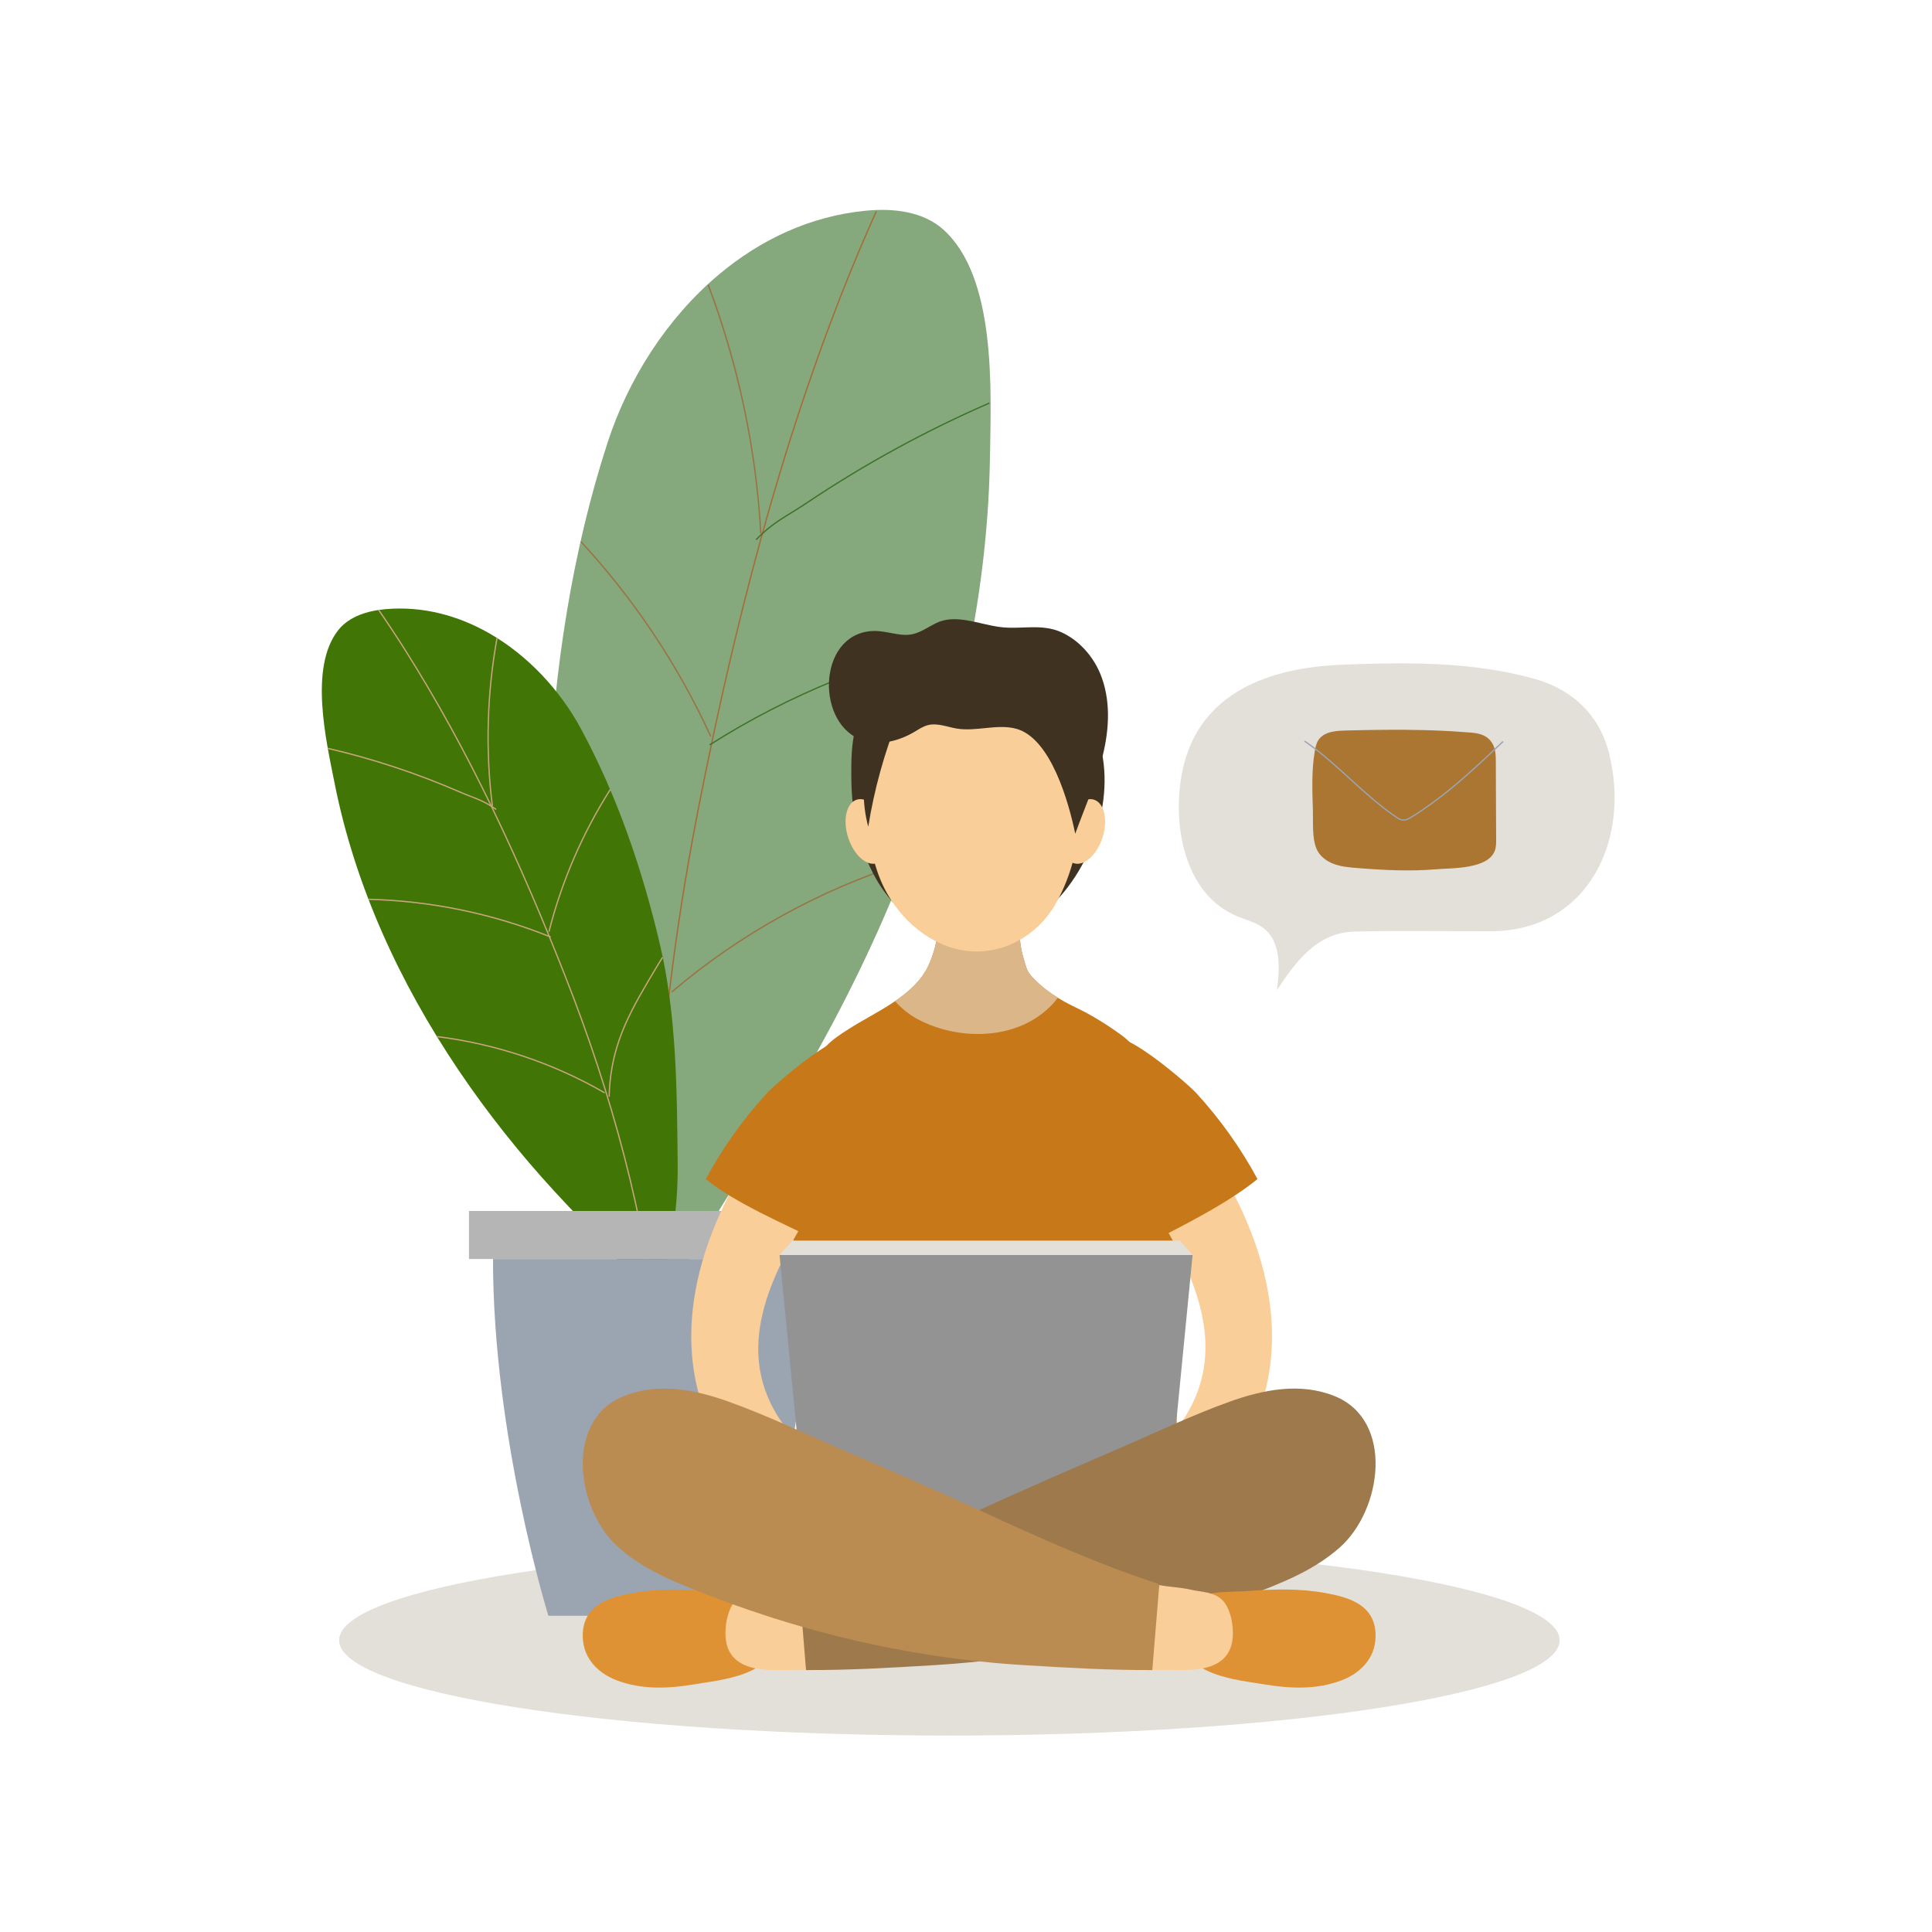 <svg xmlns="http://www.w3.org/2000/svg" xmlns:xlink="http://www.w3.org/1999/xlink" viewBox="0 0 1500 1500" width="380" height="380" style="width: 100%; height: 100%; transform: translate3d(0px, 0px, 0px); content-visibility: visible;" preserveAspectRatio="xMidYMid meet"><defs><clipPath id="__lottie_element_84"><rect width="1500" height="1500" x="0" y="0"/></clipPath></defs><g clip-path="url(#__lottie_element_84)"><g style="display: block;" transform="matrix(1,0,0,1,263.047,1199.248)" opacity="1"><g opacity="1" transform="matrix(1,0,0,1,474.057,74.238)"><path fill="rgb(227,223,217)" fill-opacity="1" d=" M473.808,-0.001 C473.808,40.862 261.677,73.988 0.001,73.988 C-261.676,73.988 -473.807,40.862 -473.807,-0.001 C-473.807,-40.863 -261.676,-73.988 0.001,-73.988 C261.677,-73.988 473.808,-40.863 473.808,-0.001z"/></g></g><g style="display: block;" transform="matrix(1,0.001,-0.001,1,407.558,83.59)" opacity="1"><g opacity="1" transform="matrix(1,0,0,1,190.482,510.871)"><path fill="rgb(133,168,125)" fill-opacity="1" d=" M-39.879,-381.375 C-7.702,-408.458 31.04,-426.974 74.447,-431.155 C95.482,-433.181 118.523,-430.73 134.312,-416.675 C175.857,-379.694 171.573,-291.688 170.85,-240.293 C169.108,-116.689 137.764,5.22 88.543,118.16 C64.188,174.042 35.368,227.956 2.942,279.563 C-11.955,303.273 -27.788,326.396 -42.112,350.465 C-48.124,360.566 -88.381,423.122 -80.742,433.181 C-115.827,386.983 -135.398,330.521 -145.306,273.364 C-159.962,188.825 -175.857,101.706 -171.493,14.417 C-167.008,-75.315 -153.805,-165.212 -126.077,-250.861 C-110.091,-300.24 -80.119,-347.506 -39.879,-381.375z"/></g><g opacity="1" transform="matrix(1,0,0,1,202.451,495.404)"><path stroke-linecap="butt" stroke-linejoin="miter" fill-opacity="0" stroke-miterlimit="10" stroke="rgb(166,107,53)" stroke-opacity="1" stroke-width="1" d=" M-96.764,492.904 C-108.65,343.858 -95.592,193.813 -66.981,47.326 C-39.689,-92.416 -4.189,-232.578 49.034,-364.844 C55.835,-381.745 62.952,-398.523 70.416,-415.144"/></g><g opacity="1" transform="matrix(1,0,0,1,303.507,269.197)"><path stroke-linecap="butt" stroke-linejoin="miter" fill-opacity="0" stroke-miterlimit="10" stroke="rgb(60,115,40)" stroke-opacity="1" stroke-width="1" d=" M57.316,-40.214 C7.824,-18.624 -39.722,7.426 -84.539,37.544 C-100.912,48.546 -110.007,51.881 -123.694,66.086"/></g><g opacity="1" transform="matrix(1,0,0,1,260.612,450.533)"><path stroke-linecap="butt" stroke-linejoin="miter" fill-opacity="0" stroke-miterlimit="10" stroke="rgb(60,115,40)" stroke-opacity="1" stroke-width="1" d=" M-116.756,44.069 C-55.479,5.115 12.802,-22.768 83.801,-37.962"/></g><g opacity="1" transform="matrix(1,0,0,1,229.998,629.69)"><path stroke-linecap="butt" stroke-linejoin="miter" fill-opacity="0" stroke-miterlimit="10" stroke="rgb(154,114,64)" stroke-opacity="1" stroke-width="1" d=" M-115.406,56.852 C-62.7,11.862 -0.904,-22.392 65.089,-43.5"/></g><g opacity="1" transform="matrix(1,0,0,1,155.56,215.953)"><path stroke-linecap="butt" stroke-linejoin="miter" fill-opacity="0" stroke-miterlimit="10" stroke="rgb(154,114,64)" stroke-opacity="1" stroke-width="1" d=" M27.93,114.451 C24.141,48.505 10.206,-16.844 -13.15,-78.63"/></g><g opacity="1" transform="matrix(1,0,0,1,75.373,393.882)"><path stroke-linecap="butt" stroke-linejoin="miter" fill-opacity="0" stroke-miterlimit="10" stroke="rgb(154,114,64)" stroke-opacity="1" stroke-width="1" d=" M69.429,94.231 C44.074,38.916 9.818,-12.293 -31.524,-56.936"/></g><g opacity="1" transform="matrix(1,0,0,1,56.346,608.047)"><path stroke-linecap="butt" stroke-linejoin="miter" fill-opacity="0" stroke-miterlimit="10" stroke="rgb(154,114,64)" stroke-opacity="1" stroke-width="1" d=" M53.846,83.927 C49.411,61.899 41.504,40.573 30.508,20.977 C17.716,-1.817 0.906,-22.074 -16.217,-41.824 C-23.183,-49.859 -30.217,-57.835 -37.319,-65.75"/></g></g><g style="display: block;" transform="matrix(1,-0.001,0.001,1,206.391,425.924)" opacity="1"><g opacity="1" transform="matrix(1,0,0,1,176.533,316.949)"><path fill="rgb(65,117,5)" fill-opacity="1" d=" M-3.384,-251.143 C-27.469,-264.887 -54.794,-272.295 -83.443,-269.852 C-97.326,-268.669 -111.977,-264.343 -120.55,-253.352 C-143.102,-224.435 -129.873,-167.865 -123.301,-134.618 C-107.494,-54.66 -72.688,20.683 -27.355,88.086 C-4.923,121.438 20.171,152.982 47.33,182.602 C59.806,196.209 72.821,209.325 84.97,223.234 C90.068,229.072 123.605,264.862 119.845,272.294 C137.115,238.165 143.102,199.223 142.741,160.977 C142.208,104.407 142.171,46.018 128.975,-10.076 C115.411,-67.74 96.173,-124.475 68.019,-176.732 C51.788,-206.859 26.737,-233.955 -3.384,-251.143z"/></g><g opacity="1" transform="matrix(1,0,0,1,179.12,309.983)"><path stroke-linecap="butt" stroke-linejoin="miter" fill-opacity="0" stroke-miterlimit="10" stroke="rgb(199,166,127)" stroke-opacity="1" stroke-width="1" d=" M125.143,307.482 C115.153,209.405 88.866,113.643 52.916,22.035 C18.62,-65.355 -21.047,-152.044 -71.272,-231.507 C-77.852,-241.917 -84.632,-252.203 -91.629,-262.339"/></g><g opacity="1" transform="matrix(1,0,0,1,90.57,174.568)"><path stroke-linecap="butt" stroke-linejoin="miter" fill-opacity="0" stroke-miterlimit="10" stroke="rgb(199,166,127)" stroke-opacity="1" stroke-width="1" d=" M-42.595,-19.426 C-7.708,-11.289 26.442,0.011 59.288,14.311 C71.213,19.502 77.507,20.585 88.07,28.172"/></g><g opacity="1" transform="matrix(1,0,0,1,139.925,286.378)"><path stroke-linecap="butt" stroke-linejoin="miter" fill-opacity="0" stroke-miterlimit="10" stroke="rgb(199,166,127)" stroke-opacity="1" stroke-width="1" d=" M80.956,15.422 C36.096,-2.766 -12.064,-12.762 -60.452,-14.009"/></g><g opacity="1" transform="matrix(1,0,0,1,181.054,399.641)"><path stroke-linecap="butt" stroke-linejoin="miter" fill-opacity="0" stroke-miterlimit="10" stroke="rgb(199,166,127)" stroke-opacity="1" stroke-width="1" d=" M81.599,23.168 C41.792,0.084 -2.702,-14.841 -48.348,-20.607"/></g><g opacity="1" transform="matrix(1,0,0,1,176.988,122.467)"><path stroke-linecap="butt" stroke-linejoin="miter" fill-opacity="0" stroke-miterlimit="10" stroke="rgb(199,166,127)" stroke-opacity="1" stroke-width="1" d=" M-1.31,77.545 C-6.705,34.156 -5.396,-10.056 2.496,-53.059"/></g><g opacity="1" transform="matrix(1,0,0,1,253.337,228.343)"><path stroke-linecap="butt" stroke-linejoin="miter" fill-opacity="0" stroke-miterlimit="10" stroke="rgb(199,166,127)" stroke-opacity="1" stroke-width="1" d=" M-33.839,69.36 C-23.93,30.341 -7.718,-7.061 13.904,-41.016"/></g><g opacity="1" transform="matrix(1,0,0,1,291.108,364.983)"><path stroke-linecap="butt" stroke-linejoin="miter" fill-opacity="0" stroke-miterlimit="10" stroke="rgb(199,166,127)" stroke-opacity="1" stroke-width="1" d=" M-24.956,60.826 C-24.696,46.013 -22.102,31.243 -17.296,17.228 C-11.707,0.926 -3.208,-14.208 5.551,-29.05 C9.17,-35.183 12.843,-41.285 16.568,-47.354"/></g></g><g style="display: block;" transform="matrix(1,0,0,1,363.869,939.965)" opacity="1"><g opacity="1" transform="matrix(1,0,0,1,141.49,176.02)"><path fill="rgb(155,165,177)" fill-opacity="1" d=" M122.6,-138.488 C122.6,-138.488 -122.6,-138.488 -122.6,-138.488 C-122.6,0 -79.582,138.488 -79.582,138.488 C-79.582,138.488 79.582,138.488 79.582,138.488 C79.582,138.488 122.6,0.602 122.6,-138.488z"/></g><g opacity="1" transform="matrix(1,0,0,1,141.49,18.891)"><path fill="rgb(181,181,181)" fill-opacity="1" d=" M141.24,18.641 C141.24,18.641 -141.24,18.641 -141.24,18.641 C-141.24,18.641 -141.24,-18.641 -141.24,-18.641 C-141.24,-18.641 141.24,-18.641 141.24,-18.641 C141.24,-18.641 141.24,18.641 141.24,18.641z"/></g></g><g style="display: block;" transform="matrix(1,0,0,1,615.321,698.226)" opacity="1"><g opacity="1" transform="matrix(1,0,0,1,149.629,268.383)"><path fill="rgb(199,120,24)" fill-opacity="1" d=" M1.563,267.498 C-36.232,266.495 -73.498,262.287 -107.898,247.284 C-123.492,240.482 -139.266,230.227 -144.622,214.079 C-146.899,207.214 -147.073,199.852 -147.126,192.619 C-147.329,165.632 -145.57,139.671 -146.94,112.778 C-148.354,85.016 -148.379,57.207 -148.748,29.417 C-149.379,-18.147 -147.407,-65.804 -141.155,-112.985 C-140.145,-120.604 -138.163,-128.093 -135.27,-135.211 C-132.385,-142.313 -128.543,-149.113 -123.237,-154.646 C-118.231,-159.863 -112.075,-163.809 -105.981,-167.701 C-84.764,-181.26 -55.145,-193.135 -44.063,-217.031 C-36.948,-232.377 -35.309,-249.638 -34.524,-266.535 C-13.943,-267.99 6.732,-268.133 27.332,-266.964 C25.782,-251.867 25.494,-236.329 29.939,-221.819 C31.242,-217.57 32.089,-213.067 35.064,-209.658 C44.99,-198.284 56.972,-190.76 70.254,-184.418 C83.033,-178.316 95.088,-170.747 106.489,-162.386 C116.479,-155.057 123.472,-142.32 128.995,-131.178 C144.334,-100.231 145.099,-64.355 145.555,-29.817 C146.003,4.297 146.666,39.413 147.384,73.91 C148.429,123.91 149.378,173.218 149.19,223.185 C149.168,229.183 149.117,235.337 146.952,240.929 C144.449,247.39 139.294,252.541 133.487,256.32 C116.135,267.613 94.032,267.468 73.33,267.477 C49.59,267.485 25.47,268.132 1.563,267.498z"/></g></g><g style="display: block;" transform="matrix(1,0,0,1,694.624,698.226)" opacity="1"><g opacity="1" transform="matrix(1,0,0,1,63.479,55.278)"><path fill="rgb(219,182,137)" fill-opacity="1" d=" M59.545,25.606 C60.857,24.17 62.048,22.619 63.229,21.065 C55.445,16.259 48.226,10.682 41.911,3.447 C38.937,0.038 38.089,-4.465 36.786,-8.714 C32.341,-23.224 32.629,-38.762 34.179,-53.859 C13.579,-55.028 -7.096,-54.885 -27.677,-53.43 C-28.462,-36.533 -30.101,-19.272 -37.216,-3.926 C-42.566,7.61 -52.271,16.311 -63.229,23.787 C-58.178,29.386 -52.332,34.127 -46.19,37.484 C-46.035,37.57 -45.879,37.654 -45.723,37.738 C-13.349,55.028 33.261,54.414 59.545,25.606z"/></g></g><g style="display: block;" transform="matrix(1,0,0,1,810.898,779.77)" opacity="1"><g opacity="1" transform="matrix(1,0,0,1,95.312,278.493)"><path fill="rgb(250,206,152)" fill-opacity="1" d=" M-81.205,154.12 C-81.205,154.12 -95.061,106.296 -95.061,106.296 C-54.96,94.676 -10.195,79.206 13.429,42.498 C50.424,-14.981 16.635,-76.347 -11.569,-122.459 C-11.569,-122.459 38.837,-154.12 38.837,-154.12 C89.217,-71.738 95.062,7.657 55.29,69.452 C23.922,118.18 -28.851,138.941 -81.205,154.12z"/></g><g opacity="1" transform="matrix(1,0,0,1,103.177,93.553)"><path fill="rgb(199,120,24)" fill-opacity="1" d=" M62.23,42.092 C39.37,60.921 1.305,79.93 -25.121,93.302 C-20.114,90.768 -25.476,23.844 -27.427,16.966 C-34.394,-7.614 -48.726,-31.988 -54.133,-56.542 C-62.23,-93.303 7.529,-32.498 14.576,-24.812 C33.127,-4.583 49.202,17.929 62.23,42.092z"/></g></g><g style="display: block;" transform="matrix(1,0,0,1,522.766,779.77)" opacity="1"><g opacity="1" transform="matrix(1,0,0,1,95.312,278.493)"><path fill="rgb(250,206,152)" fill-opacity="1" d=" M81.205,154.12 C28.851,138.941 -23.921,118.18 -55.29,69.452 C-95.062,7.657 -89.217,-71.738 -38.837,-154.12 C-38.837,-154.12 13.018,-121.215 13.018,-121.215 C-15.186,-75.103 -50.423,-14.981 -13.428,42.498 C10.195,79.206 54.96,94.676 95.062,106.296 C95.062,106.296 81.205,154.12 81.205,154.12z"/></g><g opacity="1" transform="matrix(1,0,0,1,87.446,92.197)"><path fill="rgb(199,120,24)" fill-opacity="1" d=" M-62.23,43.448 C-39.371,62.277 -0.352,78.575 26.074,91.947 C21.066,89.412 25.477,25.2 27.426,18.322 C34.395,-6.258 48.726,-30.632 54.134,-55.186 C62.23,-91.947 -7.528,-31.142 -14.577,-23.456 C-33.128,-3.227 -49.204,19.285 -62.23,43.448z"/></g></g><g style="display: block;" transform="matrix(1,0,0,1,604.983,962.937)" opacity="1"><g opacity="1" transform="matrix(1,0,0,1,160.596,117.249)"><path fill="rgb(147,147,147)" fill-opacity="1" d=" M139.663,105.796 C139.663,105.796 -139.664,105.796 -139.664,105.796 C-139.664,105.796 -160.346,-105.796 -160.346,-105.796 C-160.346,-105.796 160.346,-105.796 160.346,-105.796 C160.346,-105.796 139.663,105.796 139.663,105.796z"/></g><g opacity="1" transform="matrix(1,0,0,1,160.596,5.851)"><path fill="rgb(227,223,217)" fill-opacity="1" d=" M150.388,-5.601 C150.388,-5.601 -150.388,-5.601 -150.388,-5.601 C-150.388,-5.601 -160.345,5.601 -160.345,5.601 C-160.345,5.601 160.346,5.601 160.346,5.601 C160.346,5.601 150.388,-5.601 150.388,-5.601z"/></g></g><g style="display: block;" transform="matrix(1,0,0,1,451.565,1072.862)" opacity="1"><g opacity="1" transform="matrix(1,0,0,1,77.002,199.706)"><path fill="rgb(223,146,52)" fill-opacity="1" d=" M75.79,-3.28 C76.753,-15.676 68.201,-30.574 57.656,-33.97 C47.267,-37.315 34.406,-36.462 23.587,-37.27 C3.493,-38.775 -16.867,-39.427 -36.826,-35.82 C-54.354,-32.652 -76.752,-27.033 -76.116,-1.701 C-75.678,15.727 -63.475,26.755 -49.913,31.965 C-30.492,39.427 -9.64,38.542 10.372,35.151 C31.093,31.64 73.308,28.651 75.79,-3.28z"/></g><g opacity="1" transform="matrix(1,0,0,1,399.384,112.094)"><path fill="rgb(158,121,76)" fill-opacity="1" d=" M12.619,87.052 C20.786,85.087 28.92,82.994 37.015,80.778 C64.398,73.278 91.509,64.334 118.247,53.989 C142.735,44.514 168.269,35.078 189.235,16.5 C222.255,-12.756 231.582,-82.196 185.402,-100.959 C158.611,-111.844 129.875,-106.09 103.443,-96.596 C74.502,-86.202 46.539,-72.753 18.139,-60.497 C-18.422,-44.722 -54.963,-28.952 -91.25,-12.29 C-136.26,8.56 -181.545,28.861 -228.097,44.192 C-228.996,44.488 -229.953,44.827 -230.55,45.691 C-231.147,46.549 -231.256,47.743 -231.315,48.862 C-231.583,53.892 -227.616,111.641 -225.146,111.677 C-191.926,111.844 -158.978,109.869 -125.797,107.868 C-79.797,105.094 -33.099,98.057 12.619,87.052z"/></g><g opacity="1" transform="matrix(1,0,0,1,141.881,190.783)"><path fill="rgb(250,206,152)" fill-opacity="1" d=" M32.357,32.988 C32.326,32.597 12.398,32.995 10.992,32.995 C-1.843,32.998 -21.914,32.465 -28.328,15.9 C-32.357,5.501 -29.692,-12.955 -22.658,-20.687 C-16.062,-27.937 -6.023,-27.454 2.237,-29.378 C10.406,-31.281 18.752,-31.418 26.952,-32.997 C26.952,-32.997 32.353,32.932 32.357,32.988z"/></g></g><g style="display: block;" transform="matrix(1,0,0,1,437.661,1072.862)" opacity="1"><g opacity="1" transform="matrix(1,0,0,1,554.212,199.706)"><path fill="rgb(223,146,52)" fill-opacity="1" d=" M-75.79,-3.28 C-76.752,-15.676 -68.2,-30.574 -57.656,-33.97 C-47.268,-37.315 -34.405,-36.462 -23.586,-37.27 C-3.492,-38.775 16.868,-39.427 36.828,-35.82 C54.355,-32.652 76.752,-27.033 76.116,-1.701 C75.68,15.727 63.477,26.755 49.913,31.965 C30.493,39.427 9.64,38.542 -10.372,35.151 C-31.092,31.64 -73.307,28.651 -75.79,-3.28z"/></g><g opacity="1" transform="matrix(1,0,0,1,231.832,112.094)"><path fill="rgb(187,140,82)" fill-opacity="1" d=" M-12.619,87.052 C-20.786,85.087 -28.921,82.994 -37.016,80.778 C-64.399,73.278 -91.509,64.334 -118.246,53.989 C-142.735,44.514 -168.27,35.078 -189.236,16.5 C-222.256,-12.756 -231.582,-82.196 -185.402,-100.959 C-158.611,-111.844 -129.875,-106.09 -103.445,-96.596 C-74.502,-86.202 -46.538,-72.753 -18.138,-60.497 C18.421,-44.722 54.963,-28.952 91.252,-12.29 C136.259,8.56 181.545,28.861 228.097,44.192 C228.997,44.488 229.953,44.827 230.55,45.691 C231.147,46.549 231.254,47.743 231.313,48.862 C231.582,53.892 227.616,111.641 225.146,111.677 C191.926,111.844 158.978,109.869 125.796,107.868 C79.797,105.094 33.099,98.057 -12.619,87.052z"/></g><g opacity="1" transform="matrix(1,0,0,1,489.335,190.783)"><path fill="rgb(250,206,152)" fill-opacity="1" d=" M-32.356,32.988 C-32.324,32.597 -12.399,32.995 -10.993,32.995 C1.842,32.998 21.914,32.465 28.329,15.9 C32.357,5.501 29.692,-12.955 22.658,-20.687 C16.061,-27.937 6.022,-27.454 -2.238,-29.378 C-10.406,-31.281 -18.752,-31.418 -26.952,-32.997 C-26.952,-32.997 -32.352,32.932 -32.356,32.988z"/></g></g><g style="display: block;" transform="matrix(1,0,0,1,632.96,476.105)" opacity="1"><g opacity="1" transform="matrix(1,0,0,1,130.777,152.871)"><path fill="rgb(63,50,32)" fill-opacity="1" d=" M86.366,20.002 C103.217,-29.156 93.369,-86.019 39.394,-103.936 C19.486,-110.545 -1.812,-113.911 -22.579,-110.945 C-35.778,-109.059 -47.036,-101.801 -59.618,-97.992 C-71.334,-94.444 -81.948,-93.09 -90.302,-82.907 C-103.217,-67.165 -103.009,-41.567 -102.719,-22.281 C-102.01,24.823 -82.546,79.921 -33.213,95.891 C22.448,113.91 68.844,71.123 86.366,20.002z"/></g><g opacity="1" transform="matrix(1,0,0,1,127.459,134.843)"><path fill="rgb(250,206,152)" fill-opacity="1" d=" M-87.416,8.992 C-87.896,34.928 -82.942,60.636 -73.879,78.569 C-61.283,103.496 -37.596,123.948 -9.868,127.294 C18.272,130.691 44.901,115.498 58.881,91.338 C85.426,45.467 87.896,-29.047 47.434,-68.356 C-16.731,-130.691 -86.096,-62.373 -87.416,8.992z"/></g><g opacity="1" transform="matrix(1,0,0,1,40.011,169.438)"><path fill="rgb(250,206,152)" fill-opacity="1" d=" M14.505,-4.598 C18.825,9.03 15.833,22.137 7.822,24.676 C-0.189,27.216 -10.185,18.226 -14.505,4.598 C-18.825,-9.03 -15.833,-22.137 -7.822,-24.677 C0.188,-27.216 10.185,-18.226 14.505,-4.598z"/></g><g opacity="1" transform="matrix(1,0,0,1,208.562,169.438)"><path fill="rgb(250,206,152)" fill-opacity="1" d=" M-14.505,-4.598 C-18.825,9.03 -15.833,22.137 -7.822,24.676 C0.189,27.216 10.185,18.226 14.505,4.598 C18.825,-9.03 15.834,-22.137 7.822,-24.677 C-0.189,-27.216 -10.185,-18.226 -14.505,-4.598z"/></g><g opacity="1" transform="matrix(1,0,0,1,114.863,85.725)"><path fill="rgb(63,50,32)" fill-opacity="1" d=" M91.786,-60.266 C87.271,-64.612 82.102,-68.246 76.447,-70.853 C60.748,-78.088 44.67,-72.803 28.164,-75.061 C11.531,-77.337 -6.093,-85.475 -21.13,-78.005 C-30.802,-73.201 -36.591,-67.726 -48.314,-69.107 C-55.998,-70.013 -63.588,-72.424 -71.303,-71.861 C-113.748,-68.762 -114.613,1.976 -77.15,13.228 C-64.108,17.145 -49.764,13.386 -38.029,6.475 C-34.597,4.454 -31.24,2.136 -27.38,1.156 C-20.141,-0.682 -12.705,2.468 -5.351,3.764 C9.843,6.441 26.197,-0.037 41.066,3.946 C68.164,11.203 82.057,61.543 86.989,85.475 C94.315,65.211 103.27,45.455 108.405,24.528 C113.54,3.602 114.613,-19.098 106.316,-38.984 C103.022,-46.879 98.031,-54.253 91.786,-60.266z"/></g><g opacity="1" transform="matrix(1,0,0,1,50.505,123.275)"><path fill="rgb(63,50,32)" fill-opacity="1" d=" M-9.368,42.495 C-4.703,13.407 3.215,-15.157 14.19,-42.495 C12.527,-38.353 -0.527,-33.75 -3.899,-29.151 C-7.735,-23.919 -8.702,-18.245 -10.025,-11.849 C-13.773,6.295 -14.19,24.474 -9.368,42.495z"/></g></g><g style="display: block;" transform="matrix(1,0,0,1,909.354,514.422)" opacity="1"><g opacity="1" transform="matrix(1,0,0,1,178.72,127.286)"><path fill="rgb(227,223,217)" fill-opacity="1" d=" M16.133,-126.477 C45.567,-125.681 74.863,-122.59 103.35,-114.645 C132.167,-106.606 153.32,-87.142 160.925,-57.756 C178.47,10.015 144.976,81.09 69.437,81.288 C34.136,81.38 -1.275,80.657 -36.563,81.566 C-65.309,82.306 -81.822,104.475 -96.694,127.035 C-94.41,110.072 -93.367,89.788 -106.754,79.124 C-112.532,74.522 -119.977,72.737 -126.83,69.979 C-169.693,52.721 -178.47,-3.908 -169.857,-43.98 C-156.895,-104.299 -102.443,-123.381 -45.988,-125.636 C-25.369,-126.458 -4.584,-127.036 16.133,-126.477z"/></g><g opacity="1" transform="matrix(1,0,0,1,180.577,107.066)"><path fill="rgb(170,118,49)" fill-opacity="1" d=" M-54.175,-53.612 C-50.987,-54.144 -47.708,-54.252 -44.824,-54.326 C-25.08,-54.831 -4.523,-55.154 15.532,-54.642 C25.792,-54.379 36.048,-53.904 46.282,-53.13 C55.1,-52.462 63.976,-52.617 68.927,-43.954 C71.313,-39.779 71.395,-34.722 71.417,-29.911 C71.5,-9.877 71.585,10.158 71.67,30.194 C71.682,33.21 71.68,36.308 70.596,39.123 C65.067,53.451 37.297,52.388 24.895,53.422 C4.139,55.154 -16.461,54.05 -37.154,52.364 C-43.115,51.877 -49.158,51.29 -54.737,49.138 C-60.318,46.986 -65.466,43.048 -67.779,37.534 C-71.404,28.892 -70.313,16.596 -70.611,7.407 C-71.092,-7.519 -71.681,-22.94 -69.217,-37.725 C-68.686,-40.874 -68.118,-44.121 -66.393,-46.807 C-63.701,-50.993 -59.047,-52.798 -54.175,-53.612z"/></g><g opacity="1" transform="matrix(1,0,0,1,180.547,92.534)"><path stroke-linecap="butt" stroke-linejoin="miter" fill-opacity="0" stroke-miterlimit="10" stroke="rgb(155,165,177)" stroke-opacity="1" stroke-width="1" d=" M-77.066,-31.578 C-62.435,-21.576 -49.577,-9.311 -36.474,2.55 C-27.633,10.553 -18.642,18.437 -8.897,25.334 C-3.549,29.118 -1.029,31.578 4.967,27.996 C10.304,24.809 15.466,21.301 20.513,17.677 C40.799,3.11 58.976,-14.111 77.066,-31.257"/></g></g></g></svg>